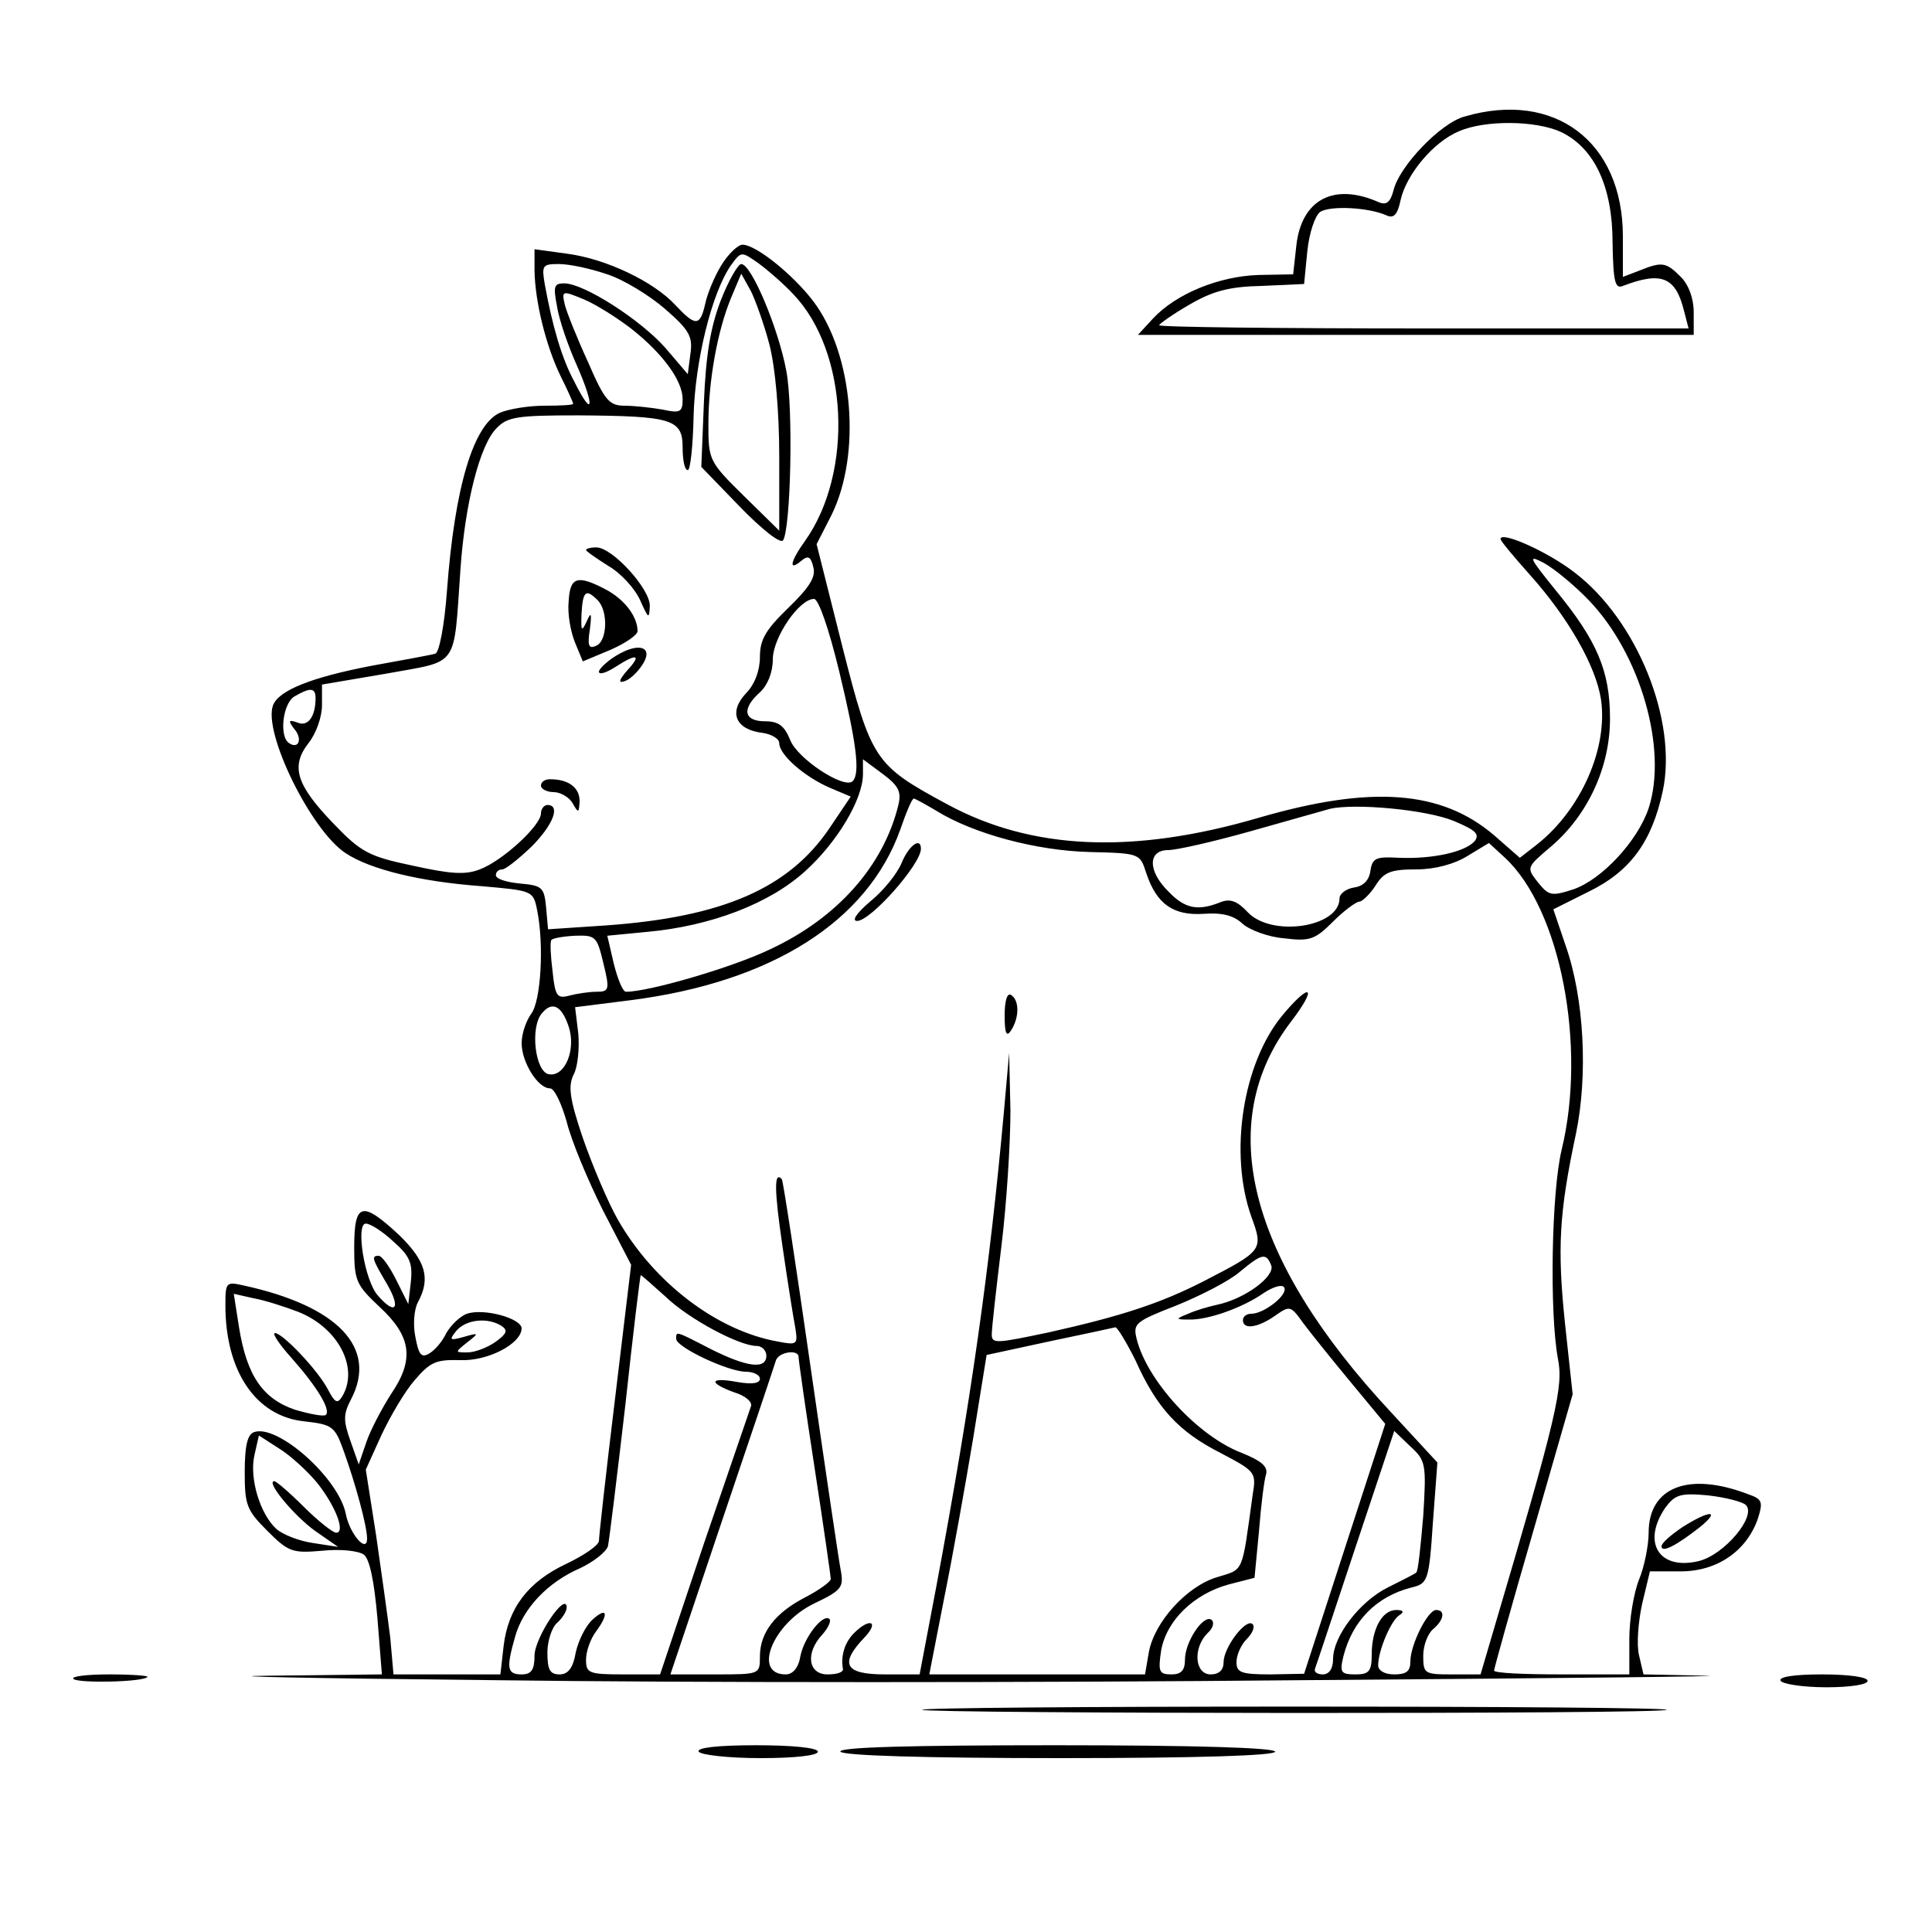 <?xml version="1.0" standalone="no"?>
<!DOCTYPE svg PUBLIC "-//W3C//DTD SVG 20010904//EN"
 "http://www.w3.org/TR/2001/REC-SVG-20010904/DTD/svg10.dtd">
<svg version="1.0" xmlns="http://www.w3.org/2000/svg"
 width="300pt" height="300pt" viewBox="0 0 300 300"
 preserveAspectRatio="xMidYMid meet">
<g transform="translate(0,300) scale(0.1,-0.1)"
fill="#000000" stroke="none">
<path d="M2274 2819 c-37 -10 -101 -77 -110 -114 -5 -19 -11 -24 -23 -19 -70
31 -120 4 -128 -67 l-5 -45 -54 -1 c-61 -2 -128 -29 -164 -68 l-23 -25 431 0
432 0 0 35 c0 22 -8 43 -20 55 -23 23 -29 24 -64 10 l-26 -10 0 63 c0 147
-106 227 -246 186z m150 -24 c52 -25 80 -85 80 -172 1 -61 4 -72 16 -67 60 23
82 14 95 -39 l7 -27 -411 0 c-226 0 -411 2 -411 5 0 2 21 17 47 32 36 21 62
28 112 29 l66 3 5 51 c3 29 12 55 20 61 16 10 74 7 102 -5 12 -6 18 0 23 24 9
39 50 89 90 106 41 18 120 17 159 -1z" />
<path d="M1120 2588 c-11 -18 -22 -45 -25 -60 -8 -35 -15 -35 -46 -2 -34 37
-108 72 -168 80 l-51 7 0 -34 c1 -47 17 -114 40 -162 11 -22 20 -42 20 -44 0
-2 -20 -3 -45 -3 -24 0 -55 -5 -69 -11 -41 -19 -70 -115 -82 -277 -4 -54 -12
-95 -18 -97 -6 -2 -51 -10 -100 -19 -93 -18 -143 -38 -152 -61 -16 -42 59
-195 113 -230 38 -25 115 -44 210 -51 80 -7 81 -7 87 -37 11 -54 6 -141 -9
-161 -8 -11 -15 -31 -15 -46 0 -29 25 -70 44 -70 7 0 18 -24 26 -52 7 -29 33
-91 56 -137 l44 -85 -25 -208 c-14 -115 -25 -214 -25 -221 -1 -7 -23 -22 -50
-35 -60 -28 -91 -69 -98 -128 l-5 -44 -83 0 -83 0 -5 57 c-4 32 -14 104 -22
159 l-16 102 24 53 c14 30 37 69 52 86 24 28 33 32 70 31 43 -2 95 25 96 49 0
16 -59 32 -85 23 -11 -4 -25 -18 -32 -30 -6 -13 -18 -27 -27 -32 -12 -7 -16
-1 -21 26 -4 19 -2 43 4 54 20 37 12 64 -29 104 -58 54 -70 51 -70 -19 0 -52
3 -58 39 -92 50 -46 55 -82 18 -136 -14 -22 -32 -56 -38 -74 l-12 -35 -13 37
c-11 31 -11 41 1 64 42 80 -20 145 -167 177 -27 6 -28 5 -28 -31 0 -102 47
-172 122 -180 45 -5 48 -8 62 -47 18 -50 36 -116 36 -135 0 -24 -27 7 -33 38
-11 56 -107 141 -143 127 -10 -4 -14 -22 -14 -62 0 -51 3 -59 35 -91 33 -33
39 -35 85 -31 29 3 56 0 65 -6 9 -7 16 -41 21 -98 l7 -88 -174 -2 c-96 -1 62
-4 351 -7 289 -4 851 -4 1250 0 399 3 681 6 628 7 l-96 2 -7 30 c-4 17 -1 53
5 80 l12 50 48 0 c56 0 101 31 119 80 9 28 8 32 -15 40 -92 35 -154 11 -154
-60 0 -20 -7 -54 -15 -73 -8 -20 -15 -61 -15 -92 l0 -55 -105 0 c-58 0 -105 2
-105 6 0 3 27 100 61 217 l61 212 -12 111 c-12 116 -9 171 17 293 19 91 13
211 -16 293 l-19 56 54 27 c66 32 99 78 116 157 23 109 -40 265 -137 339 -41
32 -115 65 -115 52 0 -3 21 -28 46 -56 59 -66 102 -141 110 -193 11 -76 -31
-171 -99 -225 l-27 -21 -40 35 c-82 70 -191 78 -366 27 -195 -57 -352 -50
-483 21 -113 61 -118 68 -163 245 l-40 159 23 45 c47 95 34 250 -28 332 -31
41 -89 88 -110 88 -7 0 -22 -14 -33 -32z m112 -45 c85 -89 94 -276 18 -383
-23 -32 -26 -48 -6 -31 11 9 15 7 19 -10 4 -15 -6 -31 -39 -63 -35 -34 -44
-49 -44 -76 0 -21 -8 -43 -22 -57 -27 -29 -16 -56 26 -61 14 -2 26 -9 26 -16
0 -18 39 -52 78 -69 l33 -14 -33 -49 c-63 -93 -165 -138 -347 -151 l-90 -6 -3
34 c-3 31 -6 34 -40 37 -21 2 -38 7 -38 13 0 5 4 9 10 9 5 0 25 16 45 35 34
34 46 65 25 65 -5 0 -10 -6 -10 -13 0 -19 -60 -74 -95 -87 -23 -9 -46 -7 -105
6 -67 14 -80 21 -122 65 -58 60 -67 89 -39 125 12 15 21 41 21 59 l0 32 100
17 c114 21 104 6 115 162 7 102 30 193 56 219 17 18 33 20 127 20 146 -1 162
-6 162 -50 0 -19 3 -35 8 -35 4 0 8 37 9 83 2 85 28 192 58 235 16 22 16 22
43 3 15 -11 39 -32 54 -48z m-289 31 c25 -8 66 -33 90 -54 38 -33 43 -43 39
-70 l-4 -31 -35 41 c-38 43 -126 100 -157 100 -16 0 -17 -5 -11 -36 3 -20 17
-61 31 -92 28 -64 25 -83 -4 -25 -20 37 -34 86 -46 151 -5 30 -4 32 22 32 16
0 49 -7 75 -16z m38 -85 c48 -38 79 -80 79 -109 0 -20 -4 -22 -31 -16 -17 3
-44 6 -59 6 -24 0 -31 8 -57 68 -17 37 -33 77 -36 89 -5 22 -4 22 30 8 19 -8
52 -29 74 -46z m1486 -421 c80 -83 123 -231 93 -323 -17 -51 -73 -111 -117
-126 -34 -11 -38 -10 -55 11 -18 23 -18 23 21 56 57 49 91 123 91 198 0 74
-20 121 -84 199 -42 52 -44 56 -19 43 15 -8 47 -34 70 -58z m-1164 -110 c27
-112 33 -159 21 -171 -13 -13 -86 35 -97 64 -9 22 -18 29 -39 29 -33 0 -37 19
-8 45 12 11 20 31 20 51 0 34 41 94 64 94 7 0 23 -46 39 -112z m-813 -42 c0
-29 -12 -45 -28 -38 -14 5 -15 3 -5 -10 13 -15 7 -32 -8 -22 -16 10 -10 63 9
73 24 14 32 13 32 -3z m905 -166 c-23 -94 -94 -175 -199 -224 -58 -28 -188
-66 -224 -66 -5 0 -13 20 -19 44 l-10 43 62 6 c99 9 190 44 245 94 50 45 90
112 90 151 l0 23 31 -23 c24 -18 29 -27 24 -48z m59 -9 c58 -36 156 -62 238
-64 78 -2 78 -2 88 -33 16 -48 42 -66 89 -63 28 2 46 -2 60 -15 11 -10 40 -21
65 -23 40 -5 48 -2 76 26 17 17 36 31 41 31 4 0 16 11 25 25 13 21 24 25 63
25 29 0 59 8 80 21 l33 20 25 -23 c86 -80 127 -292 88 -453 -16 -66 -19 -253
-6 -324 9 -44 -1 -88 -100 -423 l-20 -68 -44 0 c-43 0 -45 1 -45 29 0 16 7 34
15 41 17 14 20 30 5 30 -13 0 -40 -54 -40 -80 0 -15 -6 -20 -25 -20 -15 0 -25
6 -25 14 0 23 20 70 33 78 8 5 6 8 -5 8 -22 0 -38 -30 -38 -69 0 -26 -4 -31
-25 -31 -23 0 -25 3 -19 28 14 55 51 93 106 107 25 6 27 10 33 101 l7 93 -72
78 c-222 238 -276 449 -155 607 42 55 30 62 -14 9 -61 -74 -83 -213 -48 -312
19 -52 18 -53 -73 -100 -68 -35 -130 -55 -242 -80 -81 -17 -88 -18 -88 -3 0
10 7 71 15 137 8 65 14 160 14 210 l-2 90 -8 -90 c-22 -243 -51 -449 -105
-738 l-26 -137 -54 0 c-62 0 -71 16 -32 57 24 25 9 32 -16 7 -14 -14 -21 -35
-17 -56 0 -5 -10 -8 -24 -8 -30 0 -35 33 -8 62 9 10 14 21 11 24 -10 9 -39
-28 -45 -57 -3 -19 -12 -29 -23 -29 -52 0 -20 79 44 110 42 20 46 25 42 49 -3
14 -24 157 -47 316 -23 160 -43 292 -45 294 -12 13 -12 -15 1 -104 8 -55 17
-112 20 -127 4 -26 3 -27 -28 -21 -94 17 -191 91 -247 188 -16 28 -40 85 -55
128 -21 62 -23 81 -14 99 6 11 9 40 7 63 l-5 41 87 11 c218 28 367 122 418
265 9 26 18 48 21 48 2 0 18 -9 35 -19z m804 -16 c33 -14 40 -20 32 -31 -15
-17 -65 -28 -117 -26 -36 2 -42 0 -45 -20 -2 -15 -11 -24 -25 -26 -13 -2 -23
-10 -23 -17 0 -45 -106 -61 -143 -21 -16 17 -27 21 -42 15 -35 -14 -55 -10
-80 16 -33 32 -33 65 -1 65 13 0 70 13 127 29 57 16 113 32 124 35 38 9 150
-1 193 -19z m-1321 -221 c10 -41 9 -44 -11 -44 -11 0 -31 -3 -42 -6 -19 -5
-22 -1 -26 38 -3 23 -4 45 -2 48 1 3 18 6 37 7 32 1 34 -1 44 -43z m-54 -98
c12 -36 -6 -79 -31 -74 -21 4 -29 72 -11 94 16 20 31 13 42 -20z m-272 -334
c25 -22 30 -33 27 -62 l-4 -35 -19 38 c-10 20 -22 37 -27 37 -12 0 -10 -5 13
-44 22 -38 13 -49 -14 -18 -21 23 -35 112 -19 112 7 0 26 -12 43 -28z m1363
-37 c6 -17 -41 -52 -84 -61 -14 -3 -34 -9 -45 -14 -20 -8 -20 -9 1 -9 29 -1
83 18 116 41 15 10 29 14 32 9 7 -11 -31 -41 -51 -41 -7 0 -13 -4 -13 -10 0
-15 23 -12 50 7 23 16 24 16 44 -12 12 -16 45 -57 74 -92 l53 -64 -63 -194
-63 -194 -52 -1 c-46 0 -53 3 -53 19 0 11 7 27 16 36 9 9 13 19 9 23 -10 10
-45 -36 -45 -59 0 -12 -7 -19 -20 -19 -25 0 -28 41 -5 64 9 8 11 17 6 21 -13
8 -41 -35 -41 -62 0 -17 -6 -23 -21 -23 -19 0 -21 4 -16 37 8 46 50 88 106
103 l39 10 7 73 c3 39 8 79 11 88 3 12 -8 21 -38 33 -68 26 -147 112 -163 177
-6 24 -2 27 62 52 37 15 82 38 98 52 35 29 41 30 49 10z m-941 -48 c36 -35
115 -77 142 -77 8 0 15 -7 15 -15 0 -22 -30 -18 -86 10 -56 29 -54 28 -54 16
0 -13 81 -51 108 -51 12 0 22 -5 22 -11 0 -7 -12 -9 -35 -5 -43 8 -46 -1 -5
-16 17 -5 29 -15 26 -22 -2 -6 -35 -102 -73 -213 l-68 -203 -57 0 c-54 0 -58
2 -58 23 0 13 7 32 15 43 21 28 18 40 -5 19 -11 -10 -22 -33 -26 -51 -4 -24
-12 -34 -25 -34 -15 0 -19 7 -19 34 0 18 7 39 15 46 8 7 15 18 15 24 -1 26
-50 -47 -50 -75 0 -22 -5 -29 -20 -29 -23 0 -24 10 -10 59 12 43 50 84 101
106 21 10 40 25 43 34 2 9 14 107 27 219 12 111 23 202 24 202 1 0 18 -15 38
-33z m-570 -24 c63 -25 95 -88 68 -132 -7 -11 -11 -9 -21 10 -15 30 -71 89
-83 89 -5 0 7 -18 26 -39 39 -44 61 -80 53 -88 -3 -3 -24 1 -48 8 -50 17 -75
53 -87 129 l-8 51 31 -7 c17 -3 48 -13 69 -21z m316 -22 c10 -7 8 -12 -10 -25
-13 -9 -32 -16 -43 -16 -20 0 -20 0 0 16 18 14 18 15 -6 8 -22 -6 -23 -5 -11
10 15 17 48 21 70 7z m984 -53 c33 -74 67 -111 132 -144 55 -29 56 -30 50 -66
-17 -123 -13 -114 -55 -127 -47 -14 -97 -69 -106 -116 l-6 -35 -167 0 -168 0
23 118 c13 64 33 176 45 248 l21 130 97 21 c53 11 99 21 103 22 3 0 17 -23 31
-51z m-523 5 c0 -5 11 -82 25 -173 14 -91 25 -168 25 -172 0 -4 -18 -17 -39
-28 -47 -24 -71 -55 -71 -92 0 -28 0 -28 -69 -28 l-70 0 80 238 c44 130 82
243 84 250 5 13 35 17 35 5z m970 -247 c-4 -47 -8 -87 -11 -88 -2 -2 -22 -12
-44 -23 -44 -22 -85 -76 -85 -111 0 -15 -6 -24 -16 -24 -9 0 -14 4 -12 9 2 5
30 90 63 189 l60 180 25 -24 c24 -22 25 -27 20 -108z m-1718 52 c29 -36 45
-78 30 -78 -5 0 -28 18 -50 40 -22 22 -43 40 -46 40 -14 0 30 -53 63 -77 l36
-25 -39 6 c-21 3 -47 13 -57 22 -25 23 -42 78 -34 114 l7 31 31 -20 c18 -11
44 -35 59 -53z m2219 -35 c17 -17 -33 -77 -73 -87 -62 -15 -89 29 -52 83 15
20 23 23 66 19 27 -3 54 -10 59 -15z"/>
<path d="M1119 2533 c-16 -42 -23 -85 -26 -158 l-4 -100 60 -62 c34 -35 63
    -58 67 -52 12 20 16 205 5 263 -12 65 -54 166 -70 166 -5 0 -20 -26 -32 -57z
    m76 -69 c9 -36 15 -103 15 -173 l0 -115 -55 54 c-54 53 -55 56 -55 111 0 68
    14 145 35 196 l16 38 15 -27 c7 -14 21 -53 29 -84z"/>
<path d="M910 2146 c0 -2 16 -13 35 -25 19 -11 41 -35 49 -53 13 -29 14 -30
15 -9 1 26 -58 91 -83 91 -9 0 -16 -2 -16 -4z"/>
<path d="M883 2066 c-2 -19 3 -47 10 -64 l12 -29 43 18 c23 10 42 23 42 29 0
23 -21 50 -50 65 -44 23 -55 19 -57 -19z m45 2 c17 -17 15 -65 -3 -71 -11 -5
-13 1 -9 26 3 25 2 28 -5 12 -8 -17 -9 -15 -8 12 2 36 7 39 25 21z"/>
<path d="M957 1982 c-15 -9 -27 -21 -27 -25 0 -5 11 -2 25 7 34 22 42 20 19
-5 -13 -15 -14 -20 -5 -17 8 2 20 13 28 25 19 28 -4 37 -40 15z"/>
<path d="M840 1780 c0 -5 9 -10 20 -10 10 0 24 -8 29 -17 9 -16 10 -16 11 3 0
21 -17 34 -46 34 -8 0 -14 -4 -14 -10z"/>
<path d="M1400 1660 c-7 -17 -29 -44 -49 -60 -21 -18 -29 -30 -20 -30 21 0 99
88 99 112 0 19 -19 5 -30 -22z"/>
<path d="M1560 1423 c0 -28 3 -34 10 -23 13 20 13 47 0 55 -6 4 -10 -9 -10
-32z"/>
<path d="M2613 629 c-18 -12 -33 -25 -33 -30 0 -11 23 1 60 30 33 27 14 26
-27 0z"/>
<path d="M114 393 c7 -7 108 -5 115 3 2 2 -24 4 -59 4 -35 0 -60 -3 -56 -7z"/>
<path d="M2765 390 c3 -5 35 -10 71 -10 36 0 64 4 64 10 0 6 -30 10 -71 10
-44 0 -68 -4 -64 -10z"/>
<path d="M1432 345 c6 -6 1149 -7 1156 0 3 3 -257 5 -578 5 -321 0 -581 -2
-578 -5z"/>
<path d="M1085 280 c3 -5 46 -10 96 -10 53 0 89 4 89 10 0 6 -39 10 -96 10
-61 0 -93 -4 -89 -10z"/>
<path d="M1305 280 c4 -6 128 -10 341 -10 216 0 334 4 334 10 0 6 -120 10
-341 10 -224 0 -338 -3 -334 -10z"/>
</g>
</svg>
